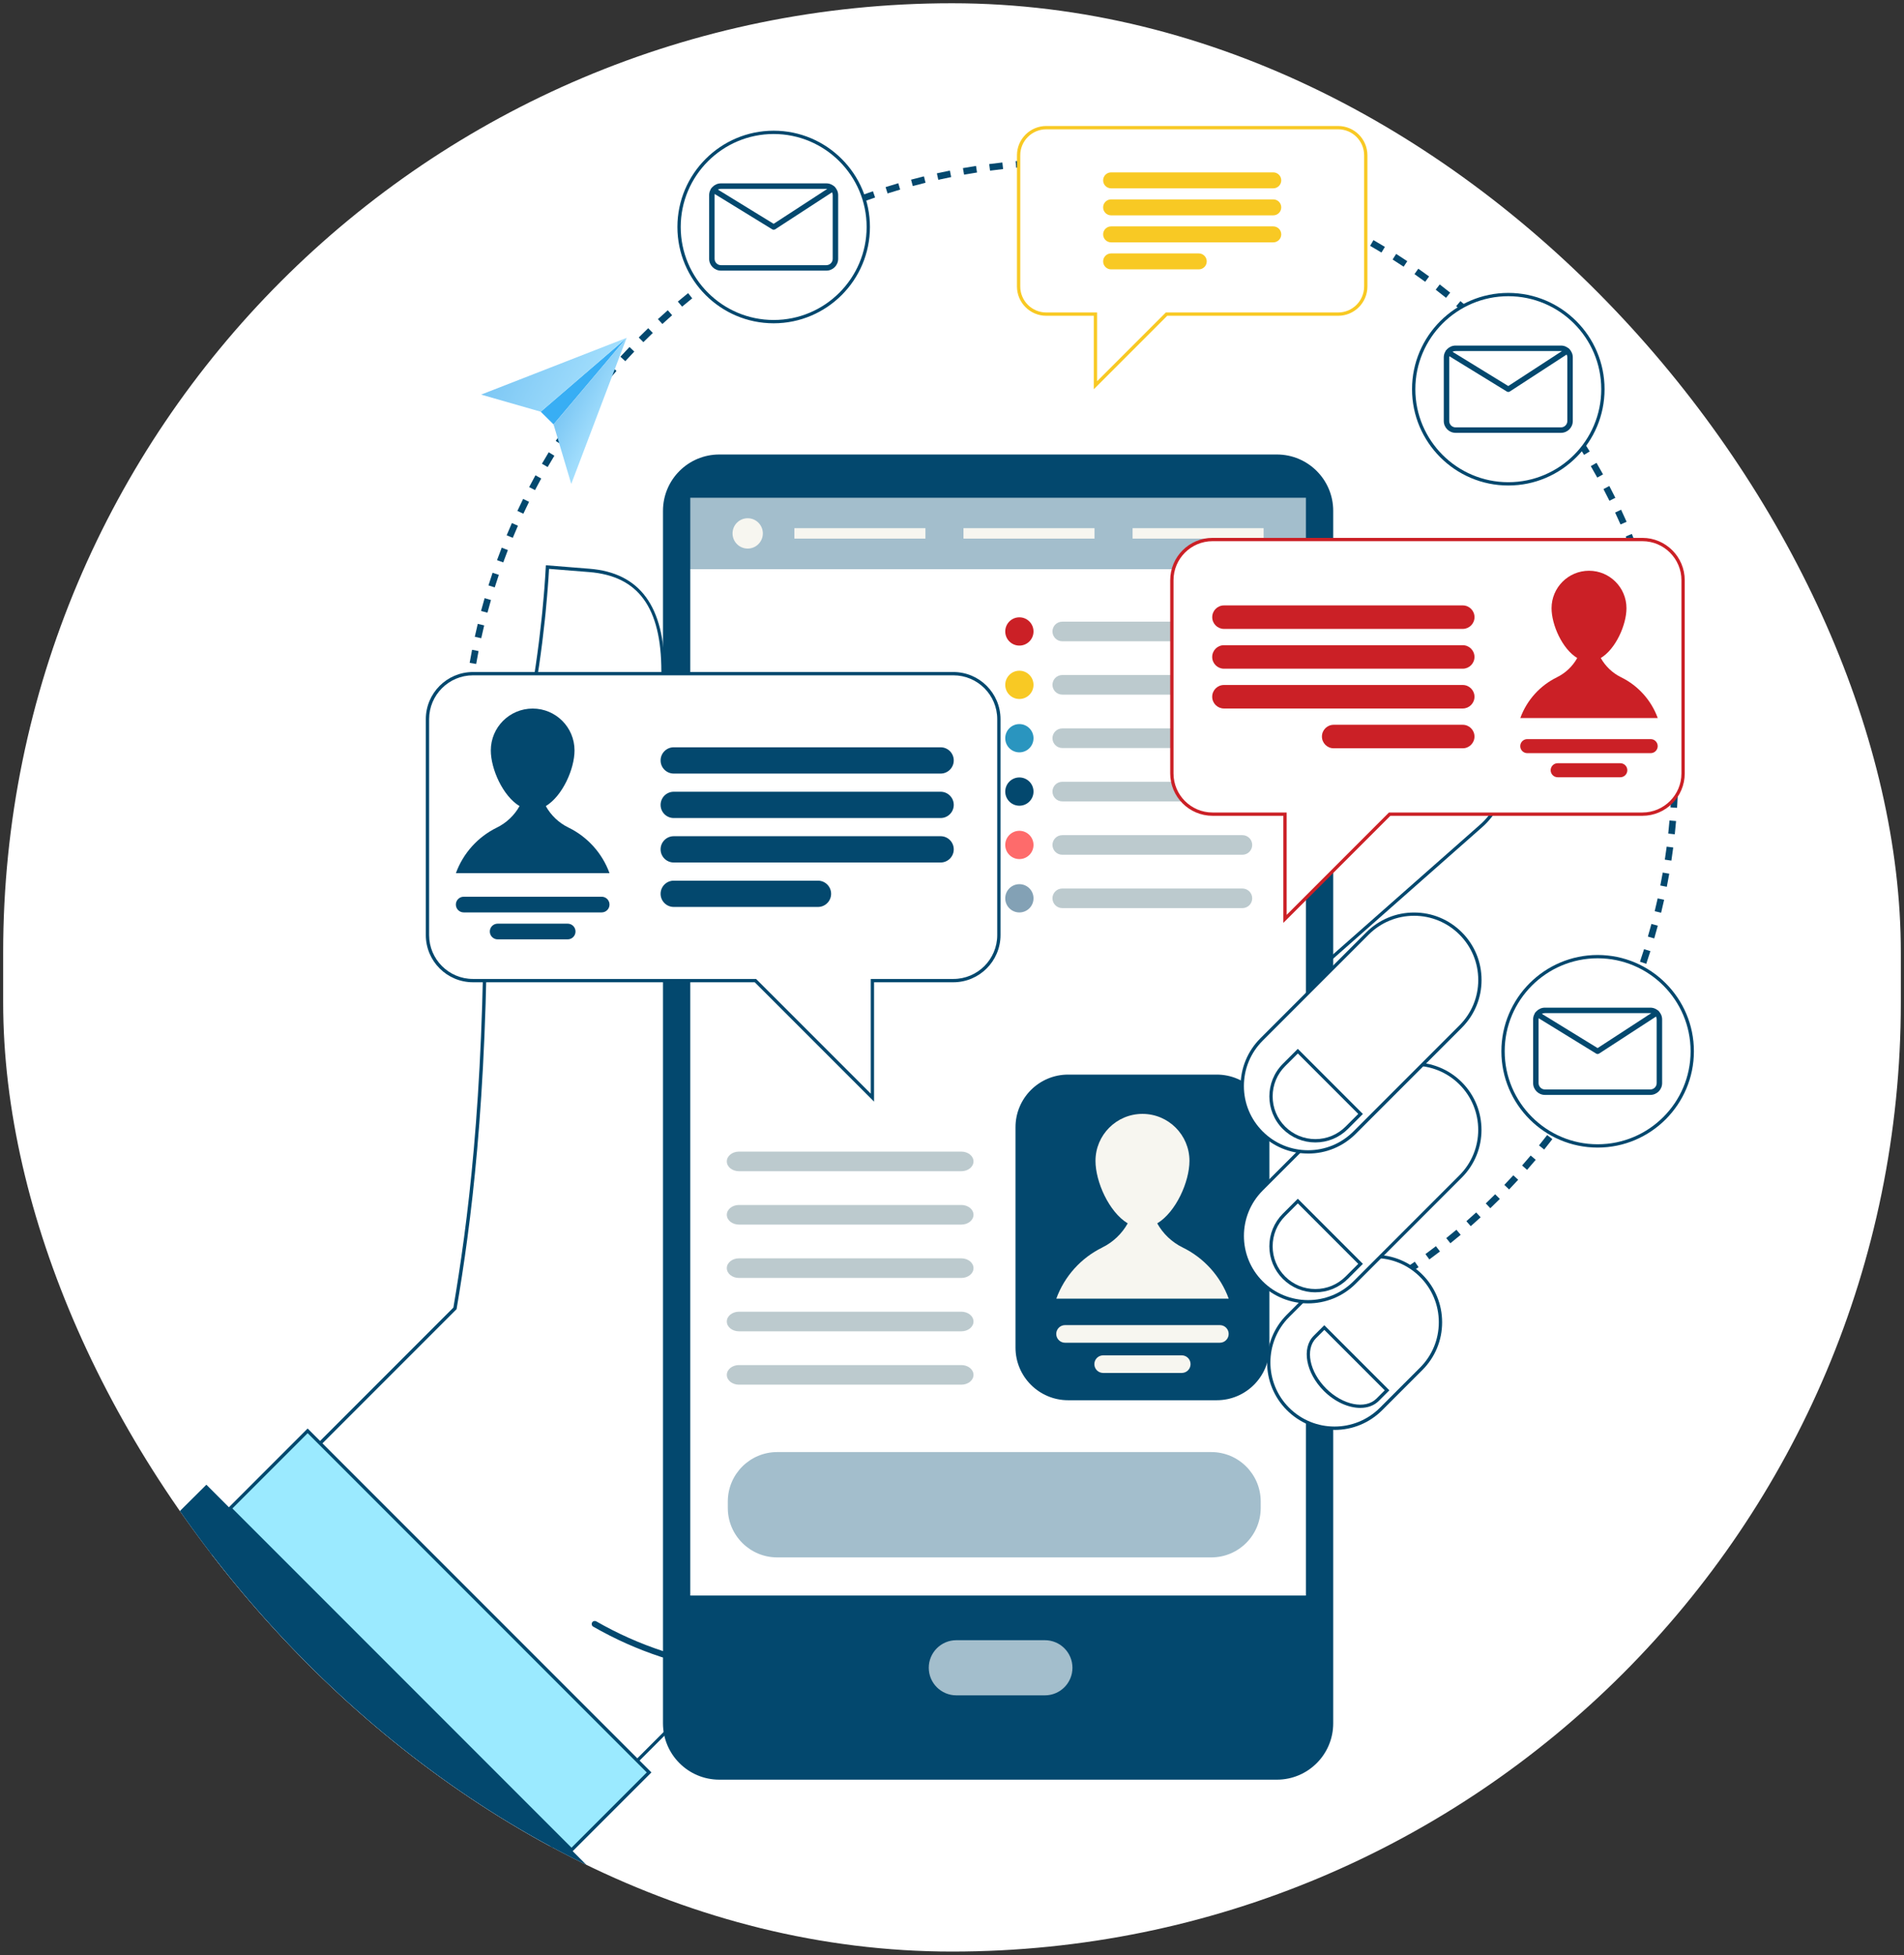 <svg width="301" height="309" viewBox="0 0 301 309" fill="none" xmlns="http://www.w3.org/2000/svg">
<rect x="0" y="0" width="301" height="309" fill="#333333" stroke="none"/>
<g clip-path="url(#clip0_1096_2397)">
<rect x="0.5" y="0.514" width="300" height="307.89" rx="150" fill="white"/>
<path d="M169.118 217.615H169.071C168.386 217.615 167.701 217.61 167.015 217.594L167.036 216.548C167.711 216.563 168.391 216.569 169.066 216.569L169.113 217.615H169.118ZM171.216 217.594L171.195 216.548C171.886 216.532 172.576 216.511 173.267 216.48L173.314 217.526C172.618 217.557 171.917 217.578 171.221 217.594H171.216ZM164.918 217.531C164.217 217.5 163.516 217.463 162.82 217.421L162.888 216.375C163.578 216.417 164.269 216.459 164.96 216.485L164.912 217.531H164.918ZM175.407 217.416L175.339 216.37C176.029 216.323 176.72 216.27 177.41 216.213L177.499 217.254C176.803 217.317 176.102 217.369 175.407 217.411V217.416ZM160.727 217.264C160.026 217.207 159.331 217.139 158.635 217.06L158.745 216.019C159.43 216.093 160.121 216.161 160.811 216.218L160.722 217.259L160.727 217.264ZM179.586 217.055L179.471 216.014C180.162 215.941 180.847 215.857 181.532 215.768L181.668 216.804C180.978 216.893 180.282 216.977 179.581 217.055H179.586ZM156.553 216.815C155.857 216.726 155.166 216.626 154.476 216.522L154.633 215.486C155.318 215.59 156.003 215.685 156.689 215.773L156.553 216.809V216.815ZM183.751 216.506L183.594 215.47C184.279 215.365 184.964 215.25 185.644 215.135L185.827 216.166C185.137 216.286 184.446 216.401 183.756 216.506H183.751ZM152.399 216.182C151.708 216.061 151.018 215.93 150.333 215.8L150.537 214.774C151.217 214.91 151.897 215.036 152.577 215.156L152.399 216.187V216.182ZM187.883 215.784L187.679 214.759C188.359 214.623 189.039 214.481 189.714 214.335L189.939 215.355C189.259 215.507 188.574 215.648 187.883 215.784ZM148.277 215.371C147.591 215.219 146.911 215.062 146.231 214.895L146.477 213.88C147.147 214.042 147.822 214.199 148.502 214.351L148.277 215.371ZM191.979 214.874L191.734 213.859C192.408 213.697 193.078 213.524 193.742 213.346L194.014 214.356C193.34 214.539 192.66 214.712 191.979 214.879V214.874ZM144.196 214.377C143.521 214.194 142.847 214.011 142.172 213.812L142.465 212.807C143.129 213.001 143.793 213.184 144.468 213.367L144.196 214.377ZM196.039 213.791L195.746 212.786C196.41 212.593 197.075 212.389 197.734 212.185L198.048 213.184C197.383 213.393 196.714 213.597 196.039 213.796V213.791ZM140.163 213.205C139.493 212.996 138.824 212.776 138.159 212.551L138.494 211.562C139.153 211.787 139.812 212.002 140.477 212.211L140.163 213.21V213.205ZM200.041 212.525L199.706 211.536C200.36 211.311 201.014 211.081 201.663 210.846L202.024 211.829C201.365 212.07 200.705 212.3 200.041 212.525ZM136.171 211.85C135.512 211.609 134.853 211.363 134.199 211.107L134.576 210.134C135.224 210.385 135.873 210.631 136.527 210.866L136.171 211.85ZM203.991 211.086L203.614 210.108C204.257 209.857 204.896 209.6 205.534 209.339L205.937 210.307C205.293 210.574 204.645 210.835 203.996 211.086H203.991ZM132.248 210.322C131.599 210.056 130.956 209.778 130.312 209.496L130.736 208.539C131.369 208.816 132.007 209.093 132.651 209.355L132.248 210.322ZM207.857 209.48L207.433 208.523C208.066 208.246 208.694 207.958 209.316 207.665L209.761 208.612C209.128 208.905 208.495 209.192 207.857 209.475V209.48ZM128.398 208.627C127.759 208.329 127.126 208.026 126.499 207.717L126.964 206.781C127.587 207.089 128.209 207.388 128.842 207.681L128.398 208.627ZM211.649 207.712L211.184 206.776C211.801 206.467 212.418 206.158 213.03 205.839L213.517 206.765C212.9 207.089 212.277 207.403 211.649 207.712ZM124.621 206.765C123.998 206.441 123.381 206.111 122.769 205.771L123.271 204.856C123.878 205.19 124.49 205.515 125.107 205.839L124.626 206.765H124.621ZM215.364 205.776L214.861 204.861C215.468 204.526 216.07 204.186 216.666 203.841L217.189 204.746C216.583 205.096 215.976 205.436 215.364 205.776ZM120.938 204.741C120.331 204.39 119.729 204.034 119.128 203.668L119.672 202.774C120.263 203.135 120.859 203.49 121.461 203.836L120.938 204.741ZM218.994 203.684L218.45 202.789C219.041 202.428 219.627 202.067 220.208 201.696L220.773 202.58C220.182 202.957 219.591 203.323 218.994 203.689V203.684ZM117.349 202.559C116.758 202.182 116.172 201.801 115.591 201.408L116.172 200.54C116.747 200.927 117.328 201.304 117.914 201.68L117.349 202.564V202.559ZM222.531 201.429L221.95 200.561C222.525 200.174 223.096 199.786 223.661 199.389L224.262 200.247C223.692 200.65 223.111 201.042 222.531 201.434V201.429ZM113.854 200.221C113.279 199.818 112.714 199.41 112.149 198.997L112.766 198.154C113.326 198.568 113.886 198.97 114.456 199.368L113.854 200.226V200.221ZM225.962 199.023L225.345 198.18C225.905 197.772 226.454 197.354 227.003 196.935L227.642 197.767C227.087 198.191 226.527 198.615 225.962 199.028V199.023ZM110.47 197.731C109.915 197.302 109.366 196.873 108.817 196.433L109.471 195.617C110.009 196.051 110.553 196.48 111.103 196.904L110.464 197.736L110.47 197.731ZM229.289 196.47L228.636 195.654C229.174 195.219 229.708 194.78 230.242 194.335L230.916 195.136C230.383 195.586 229.839 196.03 229.295 196.465L229.289 196.47ZM107.195 195.099C106.656 194.649 106.128 194.194 105.599 193.729L106.29 192.944C106.808 193.399 107.336 193.854 107.864 194.299L107.19 195.099H107.195ZM232.507 193.77L231.816 192.986C232.339 192.531 232.852 192.07 233.365 191.599L234.071 192.368C233.553 192.839 233.035 193.31 232.507 193.77ZM104.04 192.327C103.522 191.856 103.015 191.374 102.508 190.893L103.23 190.135C103.732 190.616 104.234 191.087 104.747 191.552L104.04 192.321V192.327ZM235.604 190.935L234.882 190.176C235.384 189.7 235.876 189.214 236.368 188.727L237.105 189.465C236.608 189.962 236.111 190.449 235.604 190.935ZM101.006 189.423C100.509 188.926 100.023 188.429 99.536 187.922L100.289 187.2C100.771 187.702 101.252 188.194 101.744 188.686L101.006 189.423ZM238.57 187.969L237.817 187.247C238.298 186.75 238.769 186.242 239.24 185.73L240.009 186.436C239.533 186.954 239.056 187.461 238.57 187.969ZM98.103 186.389C97.632 185.871 97.161 185.353 96.701 184.825L97.486 184.134C97.941 184.652 98.406 185.17 98.872 185.678L98.103 186.384V186.389ZM241.411 184.872L240.626 184.181C241.081 183.663 241.536 183.135 241.981 182.607L242.781 183.282C242.331 183.815 241.876 184.349 241.411 184.877V184.872ZM95.335 183.234C94.885 182.701 94.441 182.157 94.001 181.613L94.817 180.959C95.252 181.498 95.691 182.031 96.136 182.56L95.335 183.234ZM244.115 181.66L243.299 181.006C243.733 180.467 244.162 179.923 244.586 179.374L245.413 180.012C244.984 180.566 244.555 181.116 244.115 181.665V181.66ZM92.709 179.965C92.285 179.41 91.862 178.851 91.448 178.286L92.291 177.668C92.699 178.228 93.117 178.777 93.536 179.327L92.704 179.965H92.709ZM246.679 178.327L245.836 177.705C246.25 177.145 246.652 176.585 247.05 176.015L247.908 176.617C247.505 177.192 247.097 177.762 246.684 178.322L246.679 178.327ZM90.224 176.585C89.822 176.015 89.429 175.44 89.037 174.854L89.905 174.273C90.292 174.849 90.68 175.419 91.077 175.984L90.219 176.585H90.224ZM249.09 174.89L248.222 174.305C248.609 173.729 248.986 173.148 249.362 172.568L250.246 173.133C249.87 173.724 249.483 174.31 249.095 174.89H249.09ZM87.891 173.101C87.514 172.515 87.148 171.919 86.782 171.323L87.677 170.779C88.038 171.37 88.404 171.956 88.775 172.536L87.891 173.101ZM251.355 171.344L250.461 170.8C250.822 170.208 251.177 169.612 251.523 169.01L252.428 169.534C252.077 170.14 251.716 170.742 251.355 171.344ZM85.715 169.518C85.364 168.916 85.024 168.304 84.684 167.692L85.6 167.19C85.935 167.797 86.275 168.398 86.62 168.995L85.715 169.518ZM253.464 167.703L252.548 167.2C252.883 166.594 253.212 165.981 253.532 165.364L254.458 165.851C254.133 166.473 253.804 167.09 253.464 167.703ZM83.696 165.851C83.371 165.233 83.057 164.611 82.749 163.983L83.685 163.517C83.994 164.135 84.302 164.752 84.622 165.364L83.696 165.851ZM255.415 163.973L254.478 163.512C254.787 162.89 255.085 162.267 255.378 161.634L256.325 162.079C256.027 162.712 255.724 163.345 255.415 163.973ZM81.838 162.095C81.546 161.462 81.253 160.829 80.97 160.19L81.927 159.767C82.205 160.4 82.492 161.027 82.785 161.65L81.838 162.095ZM257.194 160.154L256.236 159.735C256.513 159.102 256.791 158.464 257.058 157.821L258.025 158.223C257.759 158.872 257.481 159.516 257.199 160.159L257.194 160.154ZM80.149 158.265C79.882 157.622 79.62 156.973 79.369 156.324L80.342 155.942C80.593 156.586 80.85 157.224 81.117 157.862L80.149 158.265ZM258.81 156.267L257.837 155.885C258.088 155.236 258.334 154.588 258.569 153.934L259.553 154.289C259.312 154.949 259.066 155.608 258.81 156.262V156.267ZM78.626 154.363C78.386 153.703 78.156 153.044 77.931 152.38L78.919 152.045C79.144 152.699 79.374 153.353 79.61 154.002L78.626 154.363ZM260.249 152.312L259.26 151.977C259.485 151.318 259.699 150.659 259.909 149.994L260.908 150.308C260.699 150.978 260.479 151.648 260.254 152.312H260.249ZM77.272 150.392C77.062 149.728 76.858 149.058 76.659 148.383L77.664 148.09C77.857 148.755 78.061 149.419 78.266 150.078L77.266 150.392H77.272ZM261.515 148.299L260.51 148.007C260.704 147.342 260.892 146.678 261.07 146.008L262.08 146.28C261.897 146.955 261.708 147.63 261.515 148.305V148.299ZM76.1 146.359C75.917 145.684 75.744 145.004 75.577 144.324L76.591 144.078C76.754 144.753 76.926 145.422 77.109 146.087L76.1 146.359ZM262.603 144.24L261.588 143.994C261.75 143.324 261.907 142.65 262.059 141.97L263.079 142.194C262.927 142.88 262.77 143.56 262.603 144.24ZM75.1 142.278C74.949 141.598 74.808 140.913 74.666 140.222L75.692 140.018C75.828 140.698 75.969 141.378 76.121 142.053L75.1 142.278ZM263.503 140.139L262.477 139.935C262.613 139.254 262.739 138.574 262.859 137.894L263.89 138.072C263.769 138.763 263.639 139.453 263.503 140.139ZM74.279 138.161C74.159 137.471 74.044 136.78 73.939 136.089L74.975 135.933C75.08 136.618 75.195 137.303 75.315 137.983L74.284 138.166L74.279 138.161ZM264.225 136.006L263.189 135.849C263.293 135.164 263.387 134.478 263.482 133.793L264.517 133.929C264.429 134.625 264.329 135.315 264.225 136.006ZM73.641 134.013C73.552 133.322 73.468 132.626 73.39 131.931L74.431 131.815C74.504 132.506 74.588 133.191 74.677 133.877L73.641 134.013ZM264.769 131.842L263.728 131.727C263.801 131.041 263.869 130.351 263.926 129.66L264.967 129.749C264.91 130.45 264.842 131.146 264.763 131.842H264.769ZM73.186 129.838C73.123 129.142 73.071 128.446 73.024 127.745L74.07 127.677C74.117 128.368 74.169 129.059 74.227 129.749L73.186 129.838ZM265.13 127.662L264.083 127.594C264.13 126.903 264.167 126.213 264.193 125.522L265.239 125.569C265.208 126.27 265.171 126.971 265.124 127.667L265.13 127.662ZM72.914 125.653C72.882 124.957 72.862 124.261 72.846 123.56L73.892 123.539C73.908 124.23 73.929 124.921 73.96 125.611L72.914 125.658V125.653ZM265.313 123.471L264.266 123.451C264.282 122.76 264.287 122.069 264.287 121.374V121.201H265.334V121.374C265.334 122.075 265.328 122.776 265.313 123.471ZM73.866 121.463H72.82V121.379C72.82 120.704 72.825 120.034 72.841 119.365L73.887 119.386C73.871 120.045 73.866 120.709 73.866 121.374V121.463ZM264.261 119.124C264.245 118.428 264.219 117.738 264.193 117.047L265.239 117C265.271 117.696 265.297 118.397 265.313 119.098L264.266 119.124H264.261ZM73.95 117.309L72.903 117.267C72.935 116.566 72.971 115.865 73.013 115.169L74.059 115.237C74.018 115.928 73.981 116.618 73.95 117.309ZM264.073 114.971C264.026 114.28 263.973 113.589 263.911 112.899L264.952 112.81C265.014 113.506 265.067 114.201 265.114 114.903L264.068 114.971H264.073ZM74.211 113.16L73.17 113.072C73.228 112.371 73.296 111.675 73.374 110.979L74.415 111.089C74.342 111.774 74.274 112.465 74.216 113.155L74.211 113.16ZM263.707 110.833C263.628 110.142 263.55 109.457 263.456 108.771L264.491 108.635C264.58 109.326 264.669 110.022 264.742 110.717L263.701 110.833H263.707ZM74.656 109.033L73.62 108.897C73.709 108.201 73.808 107.505 73.913 106.815L74.949 106.972C74.844 107.657 74.75 108.342 74.661 109.028L74.656 109.033ZM263.163 106.715C263.058 106.03 262.943 105.345 262.822 104.665L263.853 104.482C263.973 105.172 264.088 105.863 264.198 106.553L263.163 106.71V106.715ZM75.278 104.926L74.248 104.748C74.368 104.058 74.494 103.367 74.63 102.682L75.655 102.886C75.519 103.566 75.394 104.246 75.278 104.926ZM262.441 102.63C262.305 101.95 262.163 101.275 262.012 100.6L263.032 100.37C263.183 101.05 263.33 101.735 263.466 102.426L262.441 102.63ZM76.079 100.856L75.059 100.631C75.21 99.946 75.367 99.266 75.529 98.586L76.544 98.832C76.382 99.501 76.225 100.176 76.079 100.856ZM261.536 98.575C261.368 97.901 261.196 97.231 261.018 96.567L262.027 96.295C262.21 96.969 262.383 97.65 262.55 98.33L261.536 98.581V98.575ZM77.057 96.818L76.047 96.551C76.225 95.876 76.414 95.201 76.612 94.526L77.617 94.819C77.423 95.484 77.24 96.148 77.062 96.823L77.057 96.818ZM260.458 94.563C260.264 93.899 260.06 93.234 259.851 92.575L260.85 92.261C261.06 92.926 261.264 93.595 261.462 94.27L260.458 94.563ZM78.218 92.826L77.219 92.512C77.428 91.843 77.648 91.173 77.873 90.509L78.862 90.844C78.637 91.503 78.422 92.162 78.213 92.826H78.218ZM259.208 90.603C258.983 89.949 258.753 89.295 258.517 88.646L259.501 88.285C259.741 88.939 259.977 89.604 260.202 90.268L259.213 90.603H259.208ZM79.558 88.876L78.574 88.521C78.815 87.862 79.061 87.203 79.317 86.549L80.29 86.925C80.039 87.574 79.793 88.223 79.558 88.876ZM257.779 86.7C257.528 86.057 257.272 85.419 257.005 84.78L257.973 84.377C258.24 85.021 258.501 85.665 258.758 86.318L257.785 86.7H257.779ZM81.064 84.99L80.097 84.592C80.363 83.943 80.641 83.295 80.923 82.656L81.88 83.08C81.603 83.713 81.331 84.351 81.064 84.995V84.99ZM256.189 82.881C255.912 82.248 255.624 81.621 255.331 80.998L256.278 80.553C256.576 81.186 256.864 81.819 257.146 82.458L256.189 82.881ZM82.738 81.181L81.791 80.742C82.09 80.103 82.393 79.471 82.702 78.843L83.638 79.303C83.329 79.926 83.031 80.548 82.738 81.181ZM254.431 79.136C254.123 78.518 253.809 77.901 253.49 77.289L254.416 76.802C254.74 77.42 255.054 78.042 255.368 78.67L254.431 79.136ZM84.58 77.451L83.654 76.97C83.978 76.347 84.308 75.73 84.648 75.113L85.563 75.615C85.228 76.222 84.904 76.834 84.58 77.451ZM252.506 75.469C252.171 74.862 251.831 74.26 251.486 73.664L252.391 73.141C252.742 73.742 253.087 74.354 253.422 74.966L252.506 75.474V75.469ZM86.578 73.805L85.673 73.282C86.024 72.675 86.379 72.073 86.746 71.472L87.64 72.016C87.279 72.607 86.929 73.203 86.578 73.805ZM250.424 71.885C250.063 71.294 249.697 70.708 249.326 70.127L250.204 69.562C250.581 70.148 250.953 70.745 251.314 71.341L250.419 71.885H250.424ZM88.739 70.248L87.855 69.683C88.231 69.091 88.613 68.506 89.005 67.92L89.874 68.5C89.487 69.076 89.11 69.656 88.739 70.242V70.248ZM248.19 68.391C247.803 67.815 247.411 67.245 247.013 66.68L247.871 66.078C248.274 66.648 248.666 67.224 249.059 67.805L248.19 68.391ZM91.051 66.79L90.193 66.188C90.596 65.613 91.004 65.042 91.417 64.478L92.259 65.095C91.851 65.654 91.443 66.214 91.046 66.784L91.051 66.79ZM245.805 64.995C245.397 64.441 244.978 63.886 244.56 63.337L245.386 62.699C245.815 63.253 246.234 63.813 246.647 64.373L245.805 64.995ZM93.51 63.436L92.678 62.798C93.107 62.244 93.536 61.689 93.975 61.145L94.791 61.799C94.357 62.338 93.928 62.882 93.51 63.431V63.436ZM243.273 61.71C242.839 61.171 242.399 60.638 241.955 60.109L242.755 59.434C243.205 59.968 243.65 60.507 244.089 61.056L243.273 61.71ZM96.11 60.198L95.309 59.523C95.759 58.99 96.214 58.456 96.675 57.928L97.459 58.618C97.004 59.142 96.549 59.665 96.104 60.193L96.11 60.198ZM240.6 58.535C240.145 58.017 239.679 57.499 239.213 56.991L239.982 56.285C240.453 56.798 240.924 57.321 241.384 57.844L240.6 58.535ZM98.851 57.075L98.082 56.369C98.553 55.851 99.034 55.343 99.515 54.836L100.274 55.558C99.793 56.06 99.322 56.562 98.856 57.075H98.851ZM237.79 55.474C237.309 54.972 236.828 54.48 236.336 53.994L237.074 53.256C237.571 53.748 238.057 54.25 238.544 54.758L237.79 55.48V55.474ZM101.718 54.072L100.975 53.335C101.472 52.838 101.969 52.351 102.476 51.865L103.198 52.618C102.696 53.099 102.204 53.581 101.712 54.072H101.718ZM234.85 52.539C234.348 52.058 233.846 51.587 233.333 51.122L234.04 50.348C234.557 50.818 235.065 51.3 235.572 51.781L234.85 52.539ZM104.715 51.2L104.009 50.431C104.522 49.96 105.045 49.49 105.568 49.029L106.258 49.814C105.741 50.269 105.223 50.735 104.715 51.2ZM231.785 49.736C231.262 49.28 230.739 48.831 230.205 48.386L230.88 47.585C231.419 48.035 231.947 48.49 232.475 48.951L231.785 49.736ZM107.833 48.459L107.158 47.659C107.692 47.209 108.236 46.764 108.78 46.325L109.434 47.141C108.895 47.575 108.361 48.014 107.833 48.459ZM228.599 47.062C228.06 46.628 227.516 46.199 226.967 45.781L227.605 44.949C228.16 45.373 228.714 45.807 229.258 46.246L228.604 47.062H228.599ZM111.066 45.854L110.428 45.027C110.982 44.603 111.542 44.18 112.102 43.767L112.719 44.609C112.159 45.017 111.61 45.435 111.061 45.854H111.066ZM225.303 44.53C224.743 44.122 224.184 43.719 223.613 43.322L224.215 42.464C224.791 42.867 225.361 43.275 225.926 43.688L225.308 44.53H225.303ZM114.409 43.395L113.807 42.537C114.378 42.134 114.953 41.742 115.534 41.35L116.114 42.218C115.539 42.605 114.969 42.992 114.404 43.39L114.409 43.395ZM221.898 42.145C221.322 41.758 220.741 41.381 220.156 41.01L220.715 40.126C221.306 40.502 221.892 40.884 222.478 41.276L221.898 42.145ZM117.856 41.088L117.291 40.204C117.877 39.827 118.474 39.456 119.07 39.095L119.614 39.989C119.023 40.35 118.437 40.717 117.856 41.088ZM218.393 39.911C217.801 39.55 217.205 39.2 216.603 38.849L217.127 37.944C217.733 38.294 218.335 38.65 218.937 39.016L218.393 39.911ZM121.398 38.933L120.875 38.028C121.476 37.677 122.089 37.332 122.701 36.997L123.203 37.913C122.596 38.247 121.994 38.587 121.398 38.933ZM214.788 37.834C214.181 37.499 213.569 37.175 212.952 36.856L213.433 35.93C214.056 36.254 214.673 36.584 215.29 36.924L214.788 37.839V37.834ZM125.023 36.934L124.537 36.008C125.154 35.684 125.777 35.37 126.404 35.056L126.87 35.993C126.253 36.301 125.635 36.61 125.023 36.934ZM211.095 35.909C210.472 35.6 209.85 35.302 209.217 35.009L209.656 34.062C210.294 34.361 210.927 34.664 211.555 34.973L211.095 35.909ZM128.738 35.093L128.293 34.146C128.926 33.853 129.559 33.56 130.197 33.278L130.621 34.235C129.988 34.512 129.36 34.8 128.738 35.093ZM207.323 34.151C206.69 33.874 206.052 33.602 205.408 33.335L205.806 32.367C206.455 32.634 207.103 32.911 207.742 33.194L207.323 34.151ZM132.525 33.419L132.122 32.451C132.766 32.184 133.414 31.923 134.063 31.666L134.445 32.639C133.802 32.891 133.163 33.147 132.525 33.414V33.419ZM203.473 32.556C202.824 32.305 202.175 32.059 201.521 31.823L201.877 30.84C202.536 31.081 203.196 31.326 203.849 31.578L203.473 32.55V32.556ZM136.386 31.907L136.025 30.924C136.684 30.683 137.343 30.453 138.002 30.223L138.342 31.211C137.688 31.436 137.035 31.666 136.386 31.902V31.907ZM199.554 31.133C198.895 30.913 198.236 30.693 197.572 30.489L197.886 29.49C198.555 29.699 199.225 29.919 199.889 30.144L199.554 31.133ZM140.315 30.568L140.001 29.569C140.665 29.359 141.335 29.155 142.01 28.956L142.303 29.961C141.638 30.154 140.974 30.359 140.315 30.568ZM195.584 29.888C194.919 29.694 194.255 29.511 193.58 29.333L193.847 28.324C194.522 28.501 195.197 28.69 195.872 28.883L195.579 29.888H195.584ZM144.301 29.401L144.029 28.392C144.704 28.209 145.384 28.036 146.064 27.868L146.315 28.883C145.64 29.051 144.971 29.218 144.301 29.401ZM191.566 28.82C190.897 28.658 190.222 28.501 189.542 28.355L189.767 27.335C190.452 27.486 191.132 27.643 191.812 27.806L191.566 28.82ZM148.334 28.413L148.109 27.392C148.789 27.241 149.475 27.094 150.165 26.958L150.369 27.983C149.689 28.119 149.014 28.261 148.34 28.413H148.334ZM187.512 27.931C186.832 27.8 186.152 27.67 185.472 27.555L185.65 26.524C186.34 26.644 187.031 26.77 187.716 26.906L187.517 27.931H187.512ZM152.409 27.596L152.226 26.566C152.917 26.445 153.607 26.33 154.298 26.226L154.455 27.262C153.77 27.366 153.084 27.481 152.404 27.602L152.409 27.596ZM183.421 27.22C182.736 27.115 182.05 27.021 181.365 26.932L181.501 25.896C182.197 25.985 182.887 26.084 183.578 26.189L183.421 27.225V27.22ZM156.516 26.963L156.38 25.928C157.071 25.839 157.766 25.755 158.462 25.677L158.577 26.718C157.887 26.791 157.201 26.875 156.516 26.969V26.963ZM179.304 26.686C178.619 26.613 177.928 26.545 177.238 26.487L177.326 25.446C178.027 25.504 178.723 25.572 179.419 25.645L179.309 26.686H179.304ZM160.649 26.508L160.56 25.467C161.256 25.404 161.951 25.352 162.652 25.305L162.72 26.351C162.03 26.398 161.339 26.451 160.649 26.508ZM175.166 26.33C174.475 26.289 173.785 26.252 173.094 26.221L173.136 25.174C173.837 25.206 174.538 25.237 175.234 25.284L175.166 26.33ZM164.792 26.231L164.745 25.185C165.441 25.153 166.137 25.132 166.838 25.117L166.864 26.163C166.173 26.179 165.483 26.205 164.792 26.231ZM171.017 26.158C170.374 26.147 169.725 26.137 169.077 26.137H168.941V25.091H169.077C169.731 25.091 170.39 25.096 171.038 25.111L171.017 26.158Z" fill="#03486E"/>
<path d="M198.785 152.223H116.794C114.249 152.223 112.186 154.286 112.186 156.832V157.883C112.186 160.429 114.249 162.492 116.794 162.492H198.785C201.331 162.492 203.394 160.429 203.394 157.883V156.832C203.394 154.286 201.331 152.223 198.785 152.223Z" fill="#03486E"/>
<path d="M112.144 237.965C113.085 233.257 113.729 227.157 113.729 218.918C113.729 203.161 112.923 182.293 104.809 144.507V106.103C104.809 96.352 101.346 90.796 93.164 90.148L86.547 89.619C86.484 90.775 86.405 91.942 86.311 93.114C86.285 93.47 86.254 93.831 86.222 94.186C86.154 95.029 86.076 95.871 85.992 96.724C85.956 97.111 85.914 97.503 85.872 97.89C85.778 98.785 85.673 99.684 85.563 100.584C85.527 100.893 85.49 101.202 85.453 101.51C85.296 102.734 85.129 103.959 84.951 105.193C83.392 115.797 80.876 126.903 77.653 138.376H77.622C77.502 138.36 77.392 138.444 77.376 138.564C77.366 138.674 77.434 138.768 77.533 138.794C77.298 139.636 77.057 140.479 76.811 141.321H76.78C76.659 141.3 76.55 141.384 76.534 141.504C76.518 141.624 76.602 141.734 76.722 141.75H76.754C76.743 175.047 74.038 194.32 71.92 206.76L24.518 254.161L74.671 304.314L126.587 252.398L112.149 237.96L112.144 237.965Z" fill="white"/>
<path d="M74.666 304.691L24.147 254.172L71.674 206.64C73.908 193.488 76.466 174.257 76.487 141.938C76.44 141.907 76.398 141.87 76.367 141.828C76.288 141.724 76.257 141.598 76.272 141.473C76.299 141.284 76.434 141.133 76.607 141.08C76.816 140.353 77.02 139.631 77.23 138.904C77.141 138.805 77.099 138.674 77.115 138.533C77.135 138.339 77.272 138.187 77.449 138.13C80.834 126.056 83.204 115.269 84.69 105.151C84.862 103.974 85.03 102.771 85.192 101.468L85.302 100.542C85.412 99.643 85.516 98.743 85.61 97.853C85.652 97.466 85.689 97.074 85.731 96.687C85.814 95.839 85.893 94.997 85.961 94.155L85.987 93.82C86.008 93.574 86.029 93.328 86.05 93.082C86.149 91.785 86.228 90.639 86.28 89.593L86.296 89.326L93.18 89.876C101.179 90.514 105.066 95.819 105.066 106.093V144.47C112.908 180.99 113.985 201.827 113.985 218.907C113.985 226.341 113.473 232.545 112.421 237.866L126.943 252.388L74.656 304.675L74.666 304.691ZM24.885 254.172L74.666 303.953L126.216 252.403L111.866 238.049L111.893 237.913C112.955 232.592 113.472 226.377 113.472 218.918C113.472 201.863 112.395 181.053 104.558 144.559V144.507L104.553 106.103C104.553 96.012 100.928 91.027 93.149 90.404L86.798 89.897C86.746 90.875 86.672 91.937 86.578 93.13C86.557 93.375 86.536 93.621 86.515 93.872L86.489 94.207C86.421 95.049 86.343 95.897 86.259 96.744C86.222 97.132 86.18 97.524 86.139 97.916C86.044 98.811 85.94 99.711 85.83 100.616L85.72 101.542C85.553 102.844 85.391 104.053 85.218 105.23C83.716 115.415 81.331 126.281 77.915 138.449L77.852 138.663L77.795 138.867C77.559 139.71 77.319 140.552 77.073 141.394L77.01 141.609H77.005L77.026 141.755C77.015 174.289 74.436 193.608 72.192 206.807L72.176 206.891L72.119 206.948L24.9 254.166L24.885 254.172Z" fill="#03486E"/>
<path d="M90.355 292.356L102.618 280.093L48.637 226.112L36.374 238.375L90.355 292.356Z" fill="#9BEAFF"/>
<path d="M90.35 292.727L36.001 238.378L48.635 225.745L102.984 280.093L90.35 292.727ZM36.739 238.378L90.35 291.989L102.246 280.093L48.635 226.482L36.739 238.378Z" fill="#03486E"/>
<path d="M116.104 264.111C116.104 264.111 116.088 264.111 116.078 264.111C108.194 263.196 100.739 260.747 93.912 256.834C93.808 256.772 93.771 256.641 93.829 256.536C93.886 256.432 94.022 256.395 94.127 256.453C100.902 260.334 108.304 262.767 116.125 263.672C116.245 263.688 116.329 263.792 116.318 263.912C116.308 264.022 116.209 264.106 116.099 264.106L116.104 264.111Z" fill="white"/>
<path d="M116.104 264.373H116.046C108.131 263.452 100.64 260.993 93.782 257.059C93.672 256.997 93.588 256.892 93.557 256.766C93.525 256.641 93.541 256.51 93.604 256.4C93.667 256.29 93.771 256.207 93.897 256.175C94.022 256.144 94.148 256.16 94.263 256.222C101.006 260.088 108.377 262.505 116.161 263.41C116.287 263.426 116.402 263.489 116.481 263.588C116.559 263.687 116.596 263.813 116.58 263.939C116.554 264.179 116.344 264.362 116.104 264.362V264.373Z" fill="#03486E"/>
<path fill-rule="evenodd" clip-rule="evenodd" d="M66.186 326.077L94.096 296.101L32.627 234.627L4.807 262.254L5.503 326.056L66.186 326.077Z" fill="#03486E"/>
<path d="M220.386 114.908L188.731 142.833C184.253 146.782 183.703 153.479 187.507 157.784C191.31 162.095 198.016 162.382 202.495 158.433L234.149 130.508C238.627 126.558 239.177 119.862 235.374 115.556C231.57 111.246 224.864 110.958 220.386 114.908Z" fill="white"/>
<path d="M195.223 161.482C195.061 161.482 194.899 161.482 194.736 161.472C191.833 161.346 189.196 160.101 187.313 157.962C183.421 153.552 183.981 146.678 188.558 142.639L220.213 114.714C224.791 110.676 231.68 110.979 235.572 115.389C239.465 119.799 238.905 126.673 234.322 130.712L202.667 158.637C200.575 160.483 197.943 161.482 195.218 161.482H195.223ZM220.564 115.106L188.909 143.031C184.546 146.882 184.007 153.421 187.705 157.616C189.495 159.646 192 160.829 194.763 160.949C197.525 161.069 200.214 160.107 202.327 158.244L233.982 130.319C238.345 126.469 238.884 119.93 235.185 115.734C231.487 111.539 224.927 111.256 220.564 115.106Z" fill="#03486E"/>
<path d="M201.862 71.822H113.713C108.796 71.822 104.809 75.809 104.809 80.726V272.335C104.809 277.252 108.796 281.239 113.713 281.239H201.862C206.779 281.239 210.765 277.252 210.765 272.335V80.726C210.765 75.809 206.779 71.822 201.862 71.822Z" fill="#03486E"/>
<path d="M206.449 78.66H109.125V89.928H206.449V78.66Z" fill="#A3BECC"/>
<path d="M206.449 89.928H109.125V252.142H206.449V89.928Z" fill="white"/>
<path d="M118.202 81.898C116.878 81.898 115.806 82.97 115.806 84.294C115.806 85.617 116.878 86.69 118.202 86.69C119.525 86.69 120.598 85.617 120.598 84.294C120.598 82.97 119.525 81.898 118.202 81.898ZM125.583 85.115H146.299V83.467H125.583V85.115ZM152.315 85.115H173.032V83.467H152.315V85.115ZM179.048 83.467V85.115H199.764V83.467H179.048Z" fill="#F7F6F0"/>
<path d="M196.41 98.241H167.931C167.073 98.241 166.382 98.936 166.382 99.789C166.382 100.642 167.078 101.338 167.931 101.338H196.41C197.268 101.338 197.959 100.642 197.959 99.789C197.959 98.936 197.263 98.241 196.41 98.241Z" fill="#BCCACE"/>
<path d="M161.151 102.023C162.385 102.023 163.385 101.023 163.385 99.789C163.385 98.555 162.385 97.555 161.151 97.555C159.917 97.555 158.917 98.555 158.917 99.789C158.917 101.023 159.917 102.023 161.151 102.023Z" fill="#CB2026"/>
<path d="M161.151 110.461C162.385 110.461 163.385 109.461 163.385 108.227C163.385 106.994 162.385 105.993 161.151 105.993C159.917 105.993 158.917 106.994 158.917 108.227C158.917 109.461 159.917 110.461 161.151 110.461Z" fill="#F8C924"/>
<path d="M161.151 118.894C162.385 118.894 163.385 117.894 163.385 116.66C163.385 115.427 162.385 114.426 161.151 114.426C159.917 114.426 158.917 115.427 158.917 116.66C158.917 117.894 159.917 118.894 161.151 118.894Z" fill="#2A95BF"/>
<path d="M161.151 127.327C162.385 127.327 163.385 126.327 163.385 125.093C163.385 123.859 162.385 122.859 161.151 122.859C159.917 122.859 158.917 123.859 158.917 125.093C158.917 126.327 159.917 127.327 161.151 127.327Z" fill="#03486E"/>
<path d="M161.151 135.76C162.385 135.76 163.385 134.76 163.385 133.526C163.385 132.292 162.385 131.292 161.151 131.292C159.917 131.292 158.917 132.292 158.917 133.526C158.917 134.76 159.917 135.76 161.151 135.76Z" fill="#FE6B6B"/>
<path d="M161.151 144.193C162.385 144.193 163.385 143.193 163.385 141.959C163.385 140.725 162.385 139.725 161.151 139.725C159.917 139.725 158.917 140.725 158.917 141.959C158.917 143.193 159.917 144.193 161.151 144.193Z" fill="#83A1B5"/>
<path d="M196.41 106.674H167.931C167.073 106.674 166.382 107.369 166.382 108.222C166.382 109.075 167.078 109.77 167.931 109.77H196.41C197.268 109.77 197.959 109.075 197.959 108.222C197.959 107.369 197.263 106.674 196.41 106.674Z" fill="#BCCACE"/>
<path d="M196.41 115.112H167.931C167.073 115.112 166.382 115.808 166.382 116.66C166.382 117.513 167.078 118.209 167.931 118.209H196.41C197.268 118.209 197.959 117.513 197.959 116.66C197.959 115.808 197.263 115.112 196.41 115.112Z" fill="#BCCACE"/>
<path d="M196.41 123.545H167.931C167.073 123.545 166.382 124.24 166.382 125.093C166.382 125.946 167.078 126.642 167.931 126.642H196.41C197.268 126.642 197.959 125.946 197.959 125.093C197.959 124.24 197.263 123.545 196.41 123.545Z" fill="#BCCACE"/>
<path d="M196.41 131.978H167.931C167.073 131.978 166.382 132.673 166.382 133.526C166.382 134.379 167.078 135.075 167.931 135.075H196.41C197.268 135.075 197.959 134.379 197.959 133.526C197.959 132.673 197.263 131.978 196.41 131.978Z" fill="#BCCACE"/>
<path d="M196.41 140.411H167.931C167.073 140.411 166.382 141.106 166.382 141.959C166.382 142.812 167.078 143.508 167.931 143.508H196.41C197.268 143.508 197.959 142.812 197.959 141.959C197.959 141.106 197.263 140.411 196.41 140.411Z" fill="#BCCACE"/>
<path d="M114.901 183.538C114.901 184.396 115.759 185.086 116.815 185.086H151.986C153.042 185.086 153.9 184.391 153.9 183.538C153.9 182.685 153.042 181.989 151.986 181.989H116.815C115.759 181.989 114.901 182.685 114.901 183.538Z" fill="#BCCACE"/>
<path d="M114.901 191.971C114.901 192.829 115.759 193.519 116.815 193.519H151.986C153.042 193.519 153.9 192.824 153.9 191.971C153.9 191.118 153.042 190.422 151.986 190.422H116.815C115.759 190.422 114.901 191.118 114.901 191.971Z" fill="#BCCACE"/>
<path d="M114.901 200.404C114.901 201.262 115.759 201.952 116.815 201.952H151.986C153.042 201.952 153.9 201.257 153.9 200.404C153.9 199.551 153.042 198.855 151.986 198.855H116.815C115.759 198.855 114.901 199.551 114.901 200.404Z" fill="#BCCACE"/>
<path d="M114.901 208.837C114.901 209.695 115.759 210.385 116.815 210.385H151.986C153.042 210.385 153.9 209.689 153.9 208.837C153.9 207.984 153.042 207.288 151.986 207.288H116.815C115.759 207.288 114.901 207.984 114.901 208.837Z" fill="#BCCACE"/>
<path d="M114.901 217.27C114.901 218.128 115.759 218.818 116.815 218.818H151.986C153.042 218.818 153.9 218.122 153.9 217.27C153.9 216.417 153.042 215.721 151.986 215.721H116.815C115.759 215.721 114.901 216.417 114.901 217.27Z" fill="#BCCACE"/>
<path d="M168.862 221.277H192.351C196.948 221.277 200.674 217.551 200.674 212.954V178.139C200.674 173.542 196.948 169.816 192.351 169.816H168.862C164.265 169.816 160.539 173.542 160.539 178.139V212.954C160.539 217.551 164.265 221.277 168.862 221.277Z" fill="#03486E"/>
<path d="M194.239 210.799C194.239 211.568 193.617 212.19 192.848 212.19H168.37C167.601 212.19 166.979 211.568 166.979 210.799C166.979 210.03 167.601 209.407 168.37 209.407H192.848C193.617 209.407 194.239 210.03 194.239 210.799Z" fill="#F7F6F0"/>
<path d="M188.213 215.575C188.213 216.344 187.59 216.966 186.821 216.966H174.397C173.628 216.966 173.005 216.344 173.005 215.575C173.005 214.806 173.628 214.183 174.397 214.183H186.821C187.59 214.183 188.213 214.806 188.213 215.575Z" fill="#F7F6F0"/>
<path d="M174.245 197.145C175.961 196.308 177.358 194.968 178.279 193.326C175.318 191.547 173.183 186.745 173.183 183.454C173.183 179.353 176.51 176.026 180.612 176.026C184.713 176.026 188.04 179.353 188.04 183.454C188.04 186.739 185.906 191.542 182.945 193.326C183.86 194.968 185.262 196.308 186.978 197.145C190.332 198.787 192.958 201.685 194.245 205.227H166.989C168.276 201.685 170.902 198.787 174.256 197.145H174.245Z" fill="#F7F6F0"/>
<path d="M165.184 259.199H151.185C148.779 259.199 146.828 261.15 146.828 263.557C146.828 265.963 148.779 267.914 151.185 267.914H165.184C167.591 267.914 169.542 265.963 169.542 263.557C169.542 261.15 167.591 259.199 165.184 259.199Z" fill="#A3BECC"/>
<path d="M191.488 229.469H122.873C118.557 229.469 115.058 232.968 115.058 237.285V238.3C115.058 242.616 118.557 246.115 122.873 246.115H191.488C195.804 246.115 199.303 242.616 199.303 238.3V237.285C199.303 232.968 195.804 229.469 191.488 229.469Z" fill="#A3BECC"/>
<path d="M165.399 20.173H211.545C213.956 20.173 215.913 22.13 215.913 24.541V45.273C215.913 47.685 213.956 49.641 211.545 49.641H184.415L173.178 60.878V49.641H165.399C162.987 49.641 161.031 47.685 161.031 45.273V24.541C161.031 22.13 162.987 20.173 165.399 20.173Z" fill="white"/>
<path d="M172.916 61.511V49.903H165.399C162.846 49.903 160.769 47.826 160.769 45.273V24.541C160.769 21.988 162.846 19.912 165.399 19.912H211.545C214.098 19.912 216.174 21.988 216.174 24.541V45.273C216.174 47.826 214.098 49.903 211.545 49.903H184.525L172.916 61.511ZM165.399 20.435C163.134 20.435 161.292 22.276 161.292 24.541V45.273C161.292 47.538 163.134 49.38 165.399 49.38H173.44V60.245L184.305 49.38H211.545C213.81 49.38 215.651 47.538 215.651 45.273V24.541C215.651 22.276 213.81 20.435 211.545 20.435H165.399Z" fill="#F8C924"/>
<path d="M202.552 28.501C202.552 27.806 201.987 27.241 201.291 27.241H175.652C174.957 27.241 174.392 27.806 174.392 28.501C174.392 29.197 174.957 29.762 175.652 29.762H201.291C201.987 29.762 202.552 29.197 202.552 28.501ZM174.392 32.77C174.392 33.466 174.957 34.031 175.652 34.031H201.291C201.987 34.031 202.552 33.466 202.552 32.77C202.552 32.074 201.987 31.509 201.291 31.509H175.652C174.957 31.509 174.392 32.074 174.392 32.77ZM174.392 37.039C174.392 37.735 174.957 38.3 175.652 38.3H201.291C201.987 38.3 202.552 37.735 202.552 37.039C202.552 36.343 201.987 35.778 201.291 35.778H175.652C174.957 35.778 174.392 36.343 174.392 37.039ZM174.392 41.308C174.392 42.004 174.957 42.569 175.652 42.569H189.51C190.206 42.569 190.771 42.004 190.771 41.308C190.771 40.612 190.206 40.047 189.51 40.047H175.652C174.957 40.047 174.392 40.612 174.392 41.308Z" fill="#F8C924"/>
<path d="M150.72 106.459H74.776C70.806 106.459 67.583 109.676 67.583 113.652V147.771C67.583 151.742 70.8 154.964 74.776 154.964H119.426L137.919 173.457V154.964H150.72C154.69 154.964 157.913 151.742 157.913 147.771V113.652C157.913 109.682 154.696 106.459 150.72 106.459Z" fill="white"/>
<path d="M138.18 174.09L119.316 155.226H74.771C70.659 155.226 67.316 151.883 67.316 147.771V113.652C67.316 109.54 70.659 106.198 74.771 106.198H150.715C154.826 106.198 158.169 109.54 158.169 113.652V147.771C158.169 151.883 154.826 155.226 150.715 155.226H138.175V174.09H138.18ZM74.771 106.721C70.952 106.721 67.839 109.828 67.839 113.652V147.771C67.839 151.595 70.947 154.703 74.771 154.703H119.53L137.657 172.829V154.703H150.72C154.539 154.703 157.651 151.595 157.651 147.771V113.652C157.651 109.833 154.544 106.721 150.72 106.721H74.776H74.771Z" fill="#03486E"/>
<path d="M106.51 122.247H148.7C149.846 122.247 150.777 121.316 150.777 120.17C150.777 119.025 149.846 118.094 148.7 118.094H106.51C105.364 118.094 104.433 119.025 104.433 120.17C104.433 121.316 105.364 122.247 106.51 122.247ZM148.7 125.119H106.51C105.364 125.119 104.433 126.05 104.433 127.196C104.433 128.342 105.364 129.273 106.51 129.273H148.7C149.846 129.273 150.777 128.342 150.777 127.196C150.777 126.05 149.846 125.119 148.7 125.119ZM148.7 132.145H106.51C105.364 132.145 104.433 133.076 104.433 134.222C104.433 135.368 105.364 136.299 106.51 136.299H148.7C149.846 136.299 150.777 135.368 150.777 134.222C150.777 133.076 149.846 132.145 148.7 132.145ZM129.313 139.171H106.51C105.364 139.171 104.433 140.102 104.433 141.248C104.433 142.393 105.364 143.324 106.51 143.324H129.313C130.459 143.324 131.39 142.393 131.39 141.248C131.39 140.102 130.459 139.171 129.313 139.171Z" fill="#03486E"/>
<path d="M72.066 142.948C72.066 143.633 72.621 144.188 73.306 144.188H95.116C95.801 144.188 96.356 143.633 96.356 142.948C96.356 142.262 95.801 141.708 95.116 141.708H73.306C72.621 141.708 72.066 142.262 72.066 142.948Z" fill="#03486E"/>
<path d="M77.434 147.206C77.434 147.891 77.988 148.446 78.674 148.446H89.743C90.428 148.446 90.983 147.891 90.983 147.206C90.983 146.521 90.428 145.966 89.743 145.966H78.674C77.988 145.966 77.434 146.521 77.434 147.206Z" fill="#03486E"/>
<path d="M89.874 130.785C88.347 130.037 87.102 128.849 86.285 127.385C88.922 125.799 90.826 121.52 90.826 118.591C90.826 114.934 87.865 111.973 84.209 111.973C80.552 111.973 77.591 114.934 77.591 118.591C77.591 121.52 79.495 125.799 82.132 127.385C81.316 128.849 80.065 130.037 78.543 130.785C75.556 132.244 73.218 134.829 72.072 137.983H96.356C95.21 134.829 92.872 132.244 89.885 130.785H89.874Z" fill="#03486E"/>
<path d="M191.692 85.262H259.642C263.194 85.262 266.076 88.144 266.076 91.696V122.226C266.076 125.779 263.194 128.661 259.642 128.661H219.69L203.143 145.208V128.661H191.692C188.14 128.661 185.257 125.779 185.257 122.226V91.696C185.257 88.144 188.14 85.262 191.692 85.262Z" fill="white"/>
<path d="M202.882 145.841V128.923H191.692C187.998 128.923 184.996 125.92 184.996 122.226V91.696C184.996 88.003 187.998 85 191.692 85H259.642C263.335 85 266.338 88.003 266.338 91.696V122.226C266.338 125.92 263.335 128.923 259.642 128.923H219.8L202.882 145.841ZM191.692 85.523C188.286 85.523 185.519 88.291 185.519 91.696V122.226C185.519 125.632 188.286 128.399 191.692 128.399H203.405V144.575L219.58 128.399H259.642C263.047 128.399 265.815 125.632 265.815 122.226V91.696C265.815 88.291 263.047 85.523 259.642 85.523H191.692Z" fill="#CB2026"/>
<path d="M233.103 97.529C233.103 96.504 232.271 95.672 231.246 95.672H193.497C192.471 95.672 191.639 96.504 191.639 97.529C191.639 98.555 192.471 99.386 193.497 99.386H231.246C232.271 99.386 233.103 98.555 233.103 97.529ZM191.634 103.817C191.634 104.843 192.466 105.674 193.491 105.674H231.241C232.266 105.674 233.098 104.843 233.098 103.817C233.098 102.792 232.266 101.96 231.241 101.96H193.491C192.466 101.96 191.634 102.792 191.634 103.817ZM191.634 110.105C191.634 111.131 192.466 111.962 193.491 111.962H231.241C232.266 111.962 233.098 111.131 233.098 110.105C233.098 109.08 232.266 108.248 231.241 108.248H193.491C192.466 108.248 191.634 109.08 191.634 110.105ZM208.981 116.393C208.981 117.419 209.813 118.251 210.839 118.251H231.241C232.266 118.251 233.098 117.419 233.098 116.393C233.098 115.368 232.266 114.536 231.241 114.536H210.839C209.813 114.536 208.981 115.368 208.981 116.393Z" fill="#CB2026"/>
<path d="M262.064 117.911C262.064 118.523 261.567 119.02 260.955 119.02H241.442C240.83 119.02 240.333 118.523 240.333 117.911C240.333 117.298 240.83 116.801 241.442 116.801H260.955C261.567 116.801 262.064 117.298 262.064 117.911Z" fill="#CB2026"/>
<path d="M257.262 121.719C257.262 122.331 256.765 122.828 256.153 122.828H246.25C245.638 122.828 245.141 122.331 245.141 121.719C245.141 121.107 245.638 120.61 246.25 120.61H256.153C256.765 120.61 257.262 121.107 257.262 121.719Z" fill="#CB2026"/>
<path d="M246.129 107.029C247.495 106.36 248.609 105.298 249.342 103.985C246.982 102.567 245.282 98.738 245.282 96.117C245.282 92.847 247.934 90.195 251.204 90.195C254.473 90.195 257.126 92.847 257.126 96.117C257.126 98.738 255.426 102.567 253.066 103.985C253.799 105.292 254.913 106.36 256.278 107.029C258.952 108.337 261.044 110.649 262.069 113.469H240.344C241.369 110.644 243.461 108.337 246.135 107.029H246.129Z" fill="#CB2026"/>
<path d="M209.96 201.602L203.619 207.942C199.554 212.007 199.554 218.593 203.619 222.653C207.684 226.717 214.27 226.717 218.33 222.653L224.67 216.312C228.735 212.248 228.735 205.661 224.67 201.602C220.605 197.537 214.019 197.537 209.96 201.602Z" fill="white"/>
<path d="M210.975 225.964C208.123 225.964 205.445 224.855 203.431 222.841C199.272 218.682 199.272 211.918 203.431 207.759L209.771 201.419C211.785 199.405 214.464 198.296 217.315 198.296C220.166 198.296 222.839 199.405 224.859 201.419C226.873 203.433 227.982 206.111 227.982 208.962C227.982 211.813 226.873 214.487 224.859 216.506L218.518 222.846C216.504 224.86 213.826 225.969 210.975 225.969V225.964ZM217.315 198.813C214.605 198.813 212.057 199.87 210.143 201.785L203.802 208.125C199.847 212.08 199.847 218.515 203.802 222.47C207.757 226.424 214.192 226.424 218.147 222.47L224.487 216.129C226.402 214.215 227.459 211.667 227.459 208.957C227.459 206.247 226.402 203.699 224.487 201.785C222.572 199.87 220.025 198.813 217.315 198.813Z" fill="#03486E"/>
<path d="M207.867 211.275C206.005 213.137 206.716 216.867 209.457 219.608C212.199 222.349 215.929 223.061 217.791 221.198L219.277 219.713L209.353 209.789L207.867 211.275Z" fill="white"/>
<path d="M215.05 222.491C213.193 222.491 211.027 221.549 209.274 219.796C206.439 216.961 205.722 213.053 207.684 211.091L209.353 209.423L219.643 219.713L217.974 221.381C217.226 222.13 216.195 222.491 215.044 222.491H215.05ZM209.358 210.16L208.055 211.463C206.298 213.221 207.009 216.794 209.646 219.425C212.282 222.056 215.85 222.773 217.608 221.015L218.91 219.713L209.358 210.16Z" fill="#03486E"/>
<path d="M216.195 171.197L199.434 187.958C195.369 192.023 195.369 198.609 199.434 202.669C203.499 206.734 210.085 206.734 214.145 202.669L230.906 185.908C234.971 181.843 234.971 175.257 230.906 171.197C226.841 167.132 220.255 167.132 216.195 171.197Z" fill="white"/>
<path d="M206.789 205.975C204.059 205.975 201.328 204.934 199.246 202.857C195.087 198.698 195.087 191.934 199.246 187.775L216.007 171.014C220.166 166.855 226.93 166.855 231.089 171.014C235.248 175.173 235.248 181.937 231.089 186.096L214.328 202.857C212.251 204.934 209.52 205.975 206.784 205.975H206.789ZM216.379 171.38L199.617 188.141C195.662 192.096 195.662 198.531 199.617 202.486C203.572 206.441 210.007 206.441 213.962 202.486L230.723 185.725C234.678 181.77 234.678 175.335 230.723 171.38C226.768 167.425 220.333 167.425 216.379 171.38Z" fill="#03486E"/>
<path d="M202.986 191.986C200.245 194.728 200.245 199.169 202.986 201.91C205.727 204.652 210.169 204.652 212.91 201.91L215.097 199.724L205.173 189.8L202.986 191.986Z" fill="white"/>
<path d="M207.946 204.228C205.999 204.228 204.174 203.469 202.798 202.099C201.422 200.723 200.669 198.897 200.669 196.951C200.669 195.005 201.427 193.179 202.798 191.803L205.168 189.434L215.458 199.724L213.088 202.093C211.712 203.469 209.886 204.223 207.94 204.223L207.946 204.228ZM205.168 190.171L203.169 192.175C201.893 193.451 201.192 195.146 201.192 196.951C201.192 198.756 201.893 200.451 203.169 201.727C204.446 203.004 206.141 203.705 207.946 203.705C209.75 203.705 211.445 203.004 212.722 201.727L214.725 199.724L205.173 190.171H205.168Z" fill="#03486E"/>
<path d="M216.195 147.509L199.434 164.271C195.369 168.336 195.369 174.922 199.434 178.981C203.499 183.046 210.085 183.046 214.145 178.981L230.906 162.22C234.971 158.155 234.971 151.569 230.906 147.509C226.841 143.445 220.255 143.445 216.195 147.509Z" fill="white"/>
<path d="M206.789 182.293C203.938 182.293 201.26 181.184 199.246 179.17C197.232 177.156 196.123 174.477 196.123 171.631C196.123 168.785 197.232 166.102 199.246 164.088L216.007 147.326C218.021 145.312 220.7 144.203 223.551 144.203C226.402 144.203 229.075 145.312 231.094 147.326C233.114 149.341 234.217 152.019 234.217 154.87C234.217 157.721 233.108 160.394 231.094 162.414L214.333 179.175C212.319 181.189 209.641 182.298 206.789 182.298V182.293ZM216.378 147.693L199.617 164.454C197.703 166.369 196.646 168.916 196.646 171.626C196.646 174.336 197.703 176.884 199.617 178.798C201.532 180.713 204.08 181.77 206.789 181.77C209.499 181.77 212.047 180.713 213.962 178.798L230.723 162.037C232.638 160.122 233.694 157.575 233.694 154.865C233.694 152.155 232.638 149.607 230.723 147.693C228.808 145.778 226.261 144.721 223.551 144.721C220.841 144.721 218.293 145.778 216.378 147.693Z" fill="#03486E"/>
<path d="M202.986 168.299C200.245 171.04 200.245 175.482 202.986 178.223C205.727 180.964 210.169 180.964 212.91 178.223L215.097 176.036L205.173 166.112L202.986 168.299Z" fill="white"/>
<path d="M207.946 180.54C205.999 180.54 204.174 179.782 202.798 178.411C199.962 175.576 199.962 170.956 202.798 168.121L205.168 165.751L215.458 176.041L213.088 178.411C211.712 179.787 209.886 180.54 207.94 180.54H207.946ZM205.168 166.484L203.169 168.482C201.893 169.758 201.192 171.453 201.192 173.258C201.192 175.063 201.893 176.758 203.169 178.034C204.446 179.311 206.141 180.012 207.946 180.012C209.75 180.012 211.445 179.311 212.722 178.034L214.725 176.031L205.173 166.478L205.168 166.484Z" fill="#03486E"/>
<path d="M85.485 65.063L87.514 67.072L99.065 53.387L85.485 65.063Z" fill="#38AEF4"/>
<path d="M87.514 67.072L90.308 76.478L99.065 53.387L87.514 67.072Z" fill="url(#paint0_linear_1096_2397)"/>
<path d="M85.485 65.063L76.058 62.359L99.065 53.387L85.485 65.063Z" fill="url(#paint1_linear_1096_2397)"/>
<path d="M132.882 46.448C138.723 40.607 138.723 31.137 132.882 25.297C127.041 19.456 117.572 19.456 111.731 25.297C105.89 31.137 105.89 40.607 111.731 46.448C117.572 52.289 127.041 52.289 132.882 46.448Z" fill="white"/>
<path d="M122.308 51.09C113.917 51.09 107.09 44.264 107.09 35.872C107.09 27.481 113.917 20.654 122.308 20.654C130.699 20.654 137.526 27.481 137.526 35.872C137.526 44.264 130.699 51.09 122.308 51.09ZM122.308 21.177C114.205 21.177 107.613 27.769 107.613 35.872C107.613 43.976 114.205 50.567 122.308 50.567C130.412 50.567 137.003 43.976 137.003 35.872C137.003 27.769 130.412 21.177 122.308 21.177Z" fill="#03486E"/>
<path d="M130.637 42.767H113.975C112.944 42.767 112.107 41.93 112.107 40.9V30.845C112.107 29.814 112.944 28.977 113.975 28.977H130.637C131.667 28.977 132.504 29.814 132.504 30.845V40.9C132.504 41.93 131.667 42.767 130.637 42.767ZM113.975 29.841C113.42 29.841 112.97 30.291 112.97 30.845V40.9C112.97 41.454 113.42 41.904 113.975 41.904H130.637C131.191 41.904 131.641 41.454 131.641 40.9V30.845C131.641 30.291 131.191 29.841 130.637 29.841H113.975Z" fill="#03486E"/>
<path d="M122.308 36.306C122.23 36.306 122.151 36.286 122.083 36.244L112.573 30.406C112.369 30.28 112.306 30.013 112.431 29.814C112.557 29.61 112.824 29.548 113.023 29.673L122.303 35.37L131.395 29.453C131.594 29.323 131.861 29.38 131.992 29.579C132.122 29.778 132.065 30.045 131.866 30.175L122.544 36.239C122.47 36.286 122.392 36.306 122.308 36.306Z" fill="#03486E"/>
<path d="M249.016 72.082C254.857 66.241 254.857 56.771 249.016 50.931C243.175 45.09 233.705 45.09 227.865 50.931C222.024 56.771 222.024 66.241 227.865 72.082C233.705 77.923 243.175 77.923 249.016 72.082Z" fill="white"/>
<path d="M238.444 76.724C230.053 76.724 223.226 69.897 223.226 61.506C223.226 53.115 230.053 46.288 238.444 46.288C246.835 46.288 253.662 53.115 253.662 61.506C253.662 69.897 246.835 76.724 238.444 76.724ZM238.444 46.811C230.341 46.811 223.749 53.403 223.749 61.506C223.749 69.609 230.341 76.201 238.444 76.201C246.548 76.201 253.139 69.609 253.139 61.506C253.139 53.403 246.548 46.811 238.444 46.811Z" fill="#03486E"/>
<path d="M246.773 68.401H230.111C229.08 68.401 228.243 67.564 228.243 66.533V56.479C228.243 55.448 229.08 54.611 230.111 54.611H246.773C247.803 54.611 248.64 55.448 248.64 56.479V66.533C248.64 67.564 247.803 68.401 246.773 68.401ZM230.111 55.474C229.556 55.474 229.106 55.924 229.106 56.479V66.533C229.106 67.088 229.556 67.538 230.111 67.538H246.773C247.327 67.538 247.777 67.088 247.777 66.533V56.479C247.777 55.924 247.327 55.474 246.773 55.474H230.111Z" fill="#03486E"/>
<path d="M238.444 61.94C238.366 61.94 238.287 61.919 238.219 61.877L228.709 56.039C228.505 55.914 228.442 55.647 228.568 55.448C228.693 55.244 228.96 55.181 229.159 55.307L238.439 61.004L247.531 55.087C247.73 54.956 247.997 55.014 248.128 55.213C248.258 55.411 248.201 55.678 248.002 55.809L238.68 61.872C238.607 61.919 238.528 61.94 238.444 61.94Z" fill="#03486E"/>
<path d="M263.143 176.709C268.983 170.868 268.983 161.398 263.143 155.557C257.302 149.717 247.832 149.717 241.991 155.557C236.15 161.398 236.15 170.868 241.991 176.709C247.832 182.55 257.302 182.55 263.143 176.709Z" fill="white"/>
<path d="M252.569 181.351C244.178 181.351 237.351 174.524 237.351 166.133C237.351 157.742 244.178 150.915 252.569 150.915C260.96 150.915 267.787 157.742 267.787 166.133C267.787 174.524 260.96 181.351 252.569 181.351ZM252.569 151.438C244.466 151.438 237.874 158.03 237.874 166.133C237.874 174.237 244.466 180.828 252.569 180.828C260.672 180.828 267.264 174.237 267.264 166.133C267.264 158.03 260.672 151.438 252.569 151.438Z" fill="#03486E"/>
<path d="M260.897 173.028H244.235C243.205 173.028 242.368 172.191 242.368 171.161V161.106C242.368 160.075 243.205 159.238 244.235 159.238H260.897C261.928 159.238 262.765 160.075 262.765 161.106V171.161C262.765 172.191 261.928 173.028 260.897 173.028ZM244.235 160.101C243.681 160.101 243.231 160.551 243.231 161.106V171.161C243.231 171.715 243.681 172.165 244.235 172.165H260.897C261.452 172.165 261.902 171.715 261.902 171.161V161.106C261.902 160.551 261.452 160.101 260.897 160.101H244.235Z" fill="#03486E"/>
<path d="M252.569 166.567C252.491 166.567 252.412 166.546 252.344 166.505L242.834 160.661C242.629 160.536 242.567 160.269 242.692 160.07C242.818 159.866 243.085 159.803 243.283 159.929L252.564 165.626L261.656 159.709C261.855 159.578 262.122 159.636 262.252 159.835C262.383 160.033 262.326 160.3 262.127 160.431L252.804 166.494C252.731 166.541 252.653 166.562 252.569 166.562V166.567Z" fill="#03486E"/>
</g>
<defs>
<linearGradient id="paint0_linear_1096_2397" x1="89.932" y1="62.455" x2="95.988" y2="65.629" gradientUnits="userSpaceOnUse">
<stop stop-color="#7CC7F4"/>
<stop offset="0.99" stop-color="#A4DFFD"/>
</linearGradient>
<linearGradient id="paint1_linear_1096_2397" x1="80.371" y1="54.113" x2="94.731" y2="61.639" gradientUnits="userSpaceOnUse">
<stop stop-color="#7CC7F4"/>
<stop offset="0.99" stop-color="#A4DFFD"/>
</linearGradient>
<clipPath id="clip0_1096_2397">
<rect x="0.5" y="0.514" width="300" height="307.89" rx="150" fill="white"/>
</clipPath>
</defs>
</svg>
